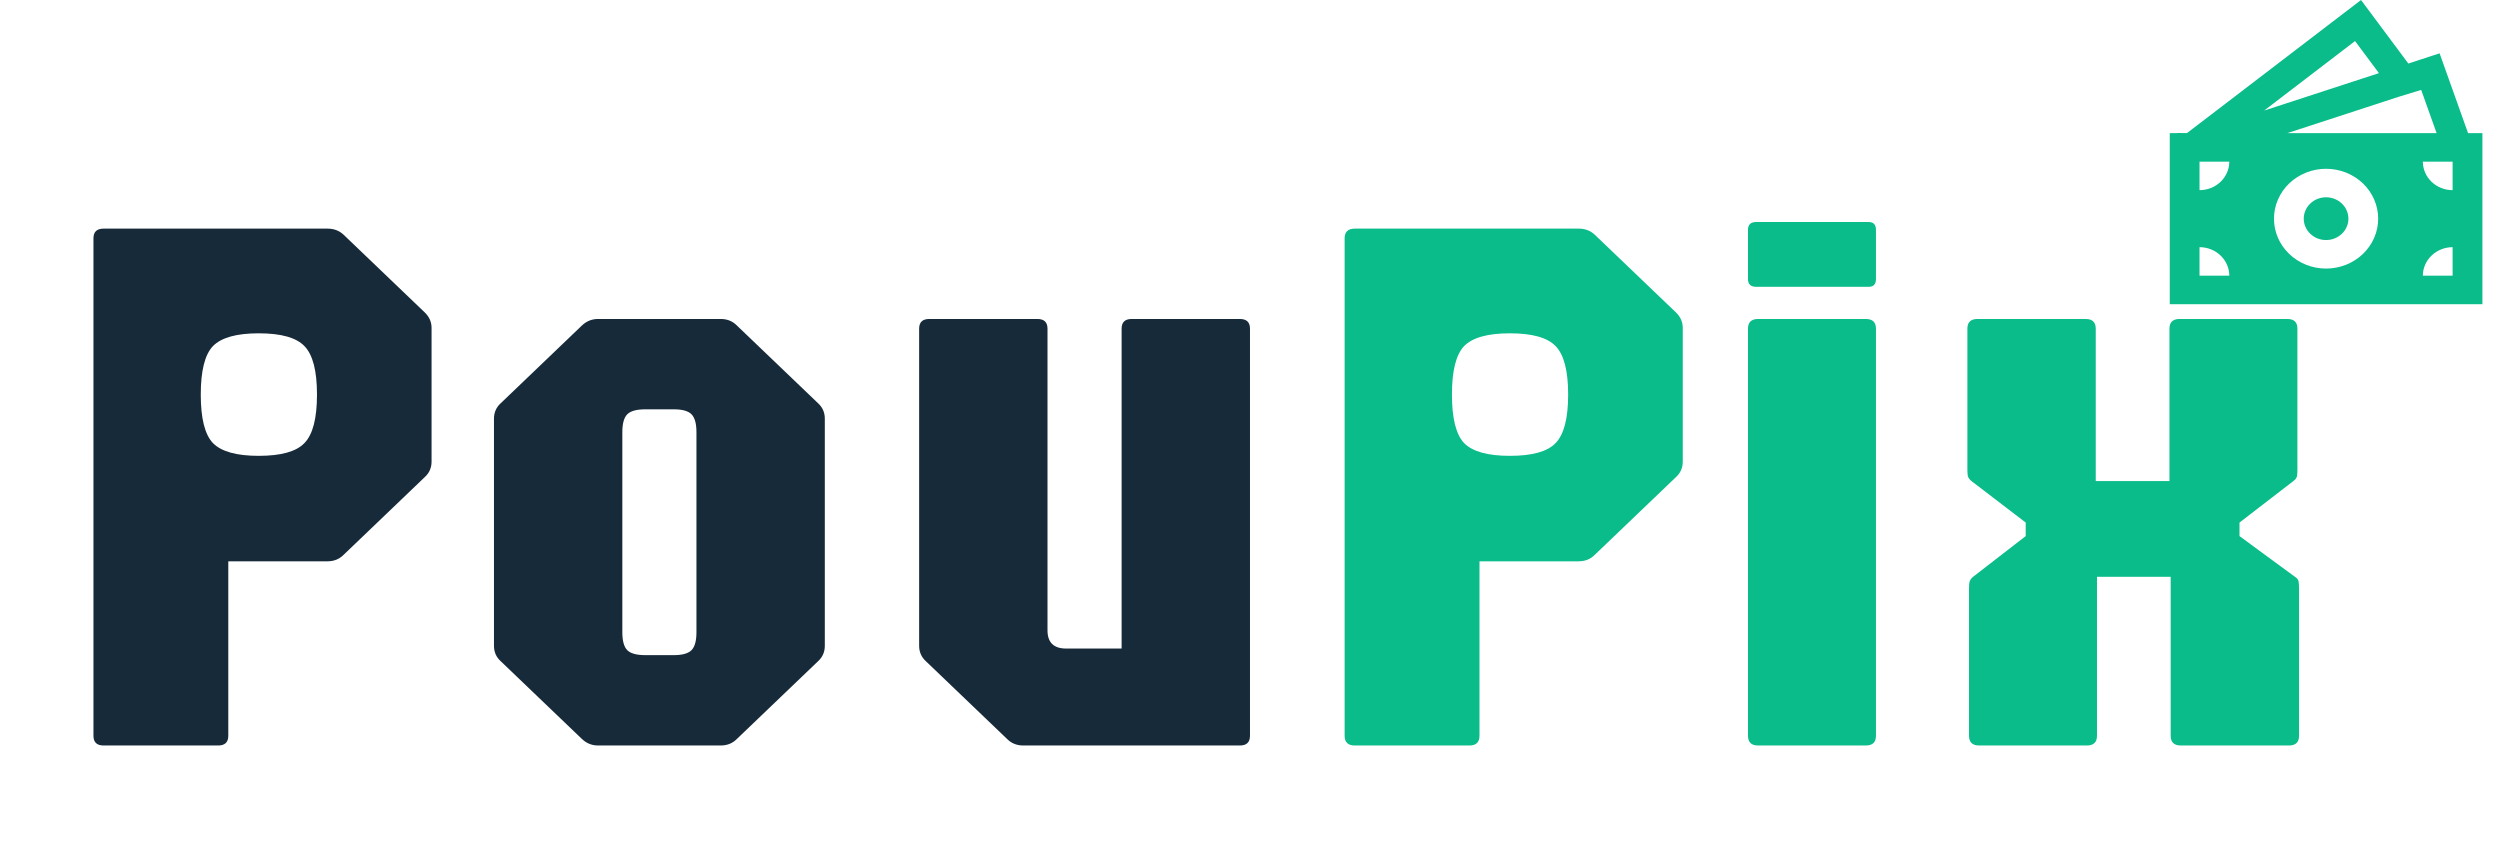 <svg width="107" height="36" viewBox="0 0 107 36" fill="none" xmlns="http://www.w3.org/2000/svg">
<g filter="url(#filter0_d_175_201)">
<path d="M4.433 27.907C4.144 27.907 4 27.768 4 27.492V6.2C4 5.924 4.144 5.785 4.433 5.785H14.017C14.295 5.785 14.526 5.874 14.711 6.051L18.177 9.37C18.373 9.558 18.471 9.779 18.471 10.034V15.759C18.471 16.025 18.373 16.246 18.177 16.423L14.711 19.742C14.526 19.93 14.295 20.024 14.017 20.024H9.771V27.492C9.771 27.768 9.627 27.907 9.338 27.907H4.433ZM11.071 15.51C12.03 15.51 12.683 15.328 13.03 14.963C13.388 14.598 13.567 13.906 13.567 12.888C13.567 11.87 13.388 11.179 13.03 10.814C12.683 10.449 12.03 10.266 11.071 10.266C10.124 10.266 9.471 10.449 9.113 10.814C8.766 11.179 8.593 11.87 8.593 12.888C8.593 13.906 8.766 14.598 9.113 14.963C9.471 15.328 10.124 15.51 11.071 15.51ZM25.596 27.907C25.331 27.907 25.099 27.813 24.903 27.625L21.437 24.306C21.24 24.129 21.142 23.907 21.142 23.642V13.917C21.142 13.652 21.24 13.43 21.437 13.253L24.903 9.934C25.099 9.746 25.331 9.652 25.596 9.652H30.848C31.125 9.652 31.356 9.746 31.541 9.934L35.007 13.253C35.204 13.43 35.302 13.652 35.302 13.917V23.642C35.302 23.907 35.204 24.129 35.007 24.306L31.541 27.625C31.356 27.813 31.125 27.907 30.848 27.907H25.596ZM27.624 24.04H28.837C29.207 24.04 29.461 23.968 29.6 23.824C29.738 23.681 29.808 23.426 29.808 23.061V14.498C29.808 14.133 29.738 13.878 29.6 13.735C29.461 13.591 29.207 13.519 28.837 13.519H27.624C27.243 13.519 26.983 13.591 26.844 13.735C26.705 13.878 26.636 14.133 26.636 14.498V23.061C26.636 23.426 26.705 23.681 26.844 23.824C26.983 23.968 27.243 24.04 27.624 24.04ZM43.794 27.907C43.516 27.907 43.285 27.813 43.1 27.625L39.634 24.306C39.438 24.129 39.339 23.907 39.339 23.642V10.067C39.339 9.79 39.484 9.652 39.773 9.652H44.4C44.689 9.652 44.833 9.79 44.833 10.067V22.978C44.833 23.498 45.099 23.758 45.631 23.758H48.005V10.067C48.005 9.79 48.149 9.652 48.438 9.652H53.066C53.355 9.652 53.499 9.79 53.499 10.067V27.492C53.499 27.768 53.355 27.907 53.066 27.907H43.794Z" fill="#172A3A"/>
<path d="M57.984 27.907C57.695 27.907 57.55 27.768 57.55 27.492V6.2C57.55 5.924 57.695 5.785 57.984 5.785H67.568C67.845 5.785 68.076 5.874 68.261 6.051L71.728 9.37C71.924 9.558 72.022 9.779 72.022 10.034V15.759C72.022 16.025 71.924 16.246 71.728 16.423L68.261 19.742C68.076 19.93 67.845 20.024 67.568 20.024H63.322V27.492C63.322 27.768 63.177 27.907 62.889 27.907H57.984ZM64.622 15.51C65.581 15.51 66.233 15.328 66.58 14.963C66.938 14.598 67.117 13.906 67.117 12.888C67.117 11.87 66.938 11.179 66.58 10.814C66.233 10.449 65.581 10.266 64.622 10.266C63.674 10.266 63.021 10.449 62.663 10.814C62.317 11.179 62.143 11.87 62.143 12.888C62.143 13.906 62.317 14.598 62.663 14.963C63.021 15.328 63.674 15.51 64.622 15.51ZM75.247 27.907C74.959 27.907 74.814 27.768 74.814 27.492V10.067C74.814 9.79 74.959 9.652 75.247 9.652H79.857C80.146 9.652 80.291 9.79 80.291 10.067V27.492C80.291 27.768 80.146 27.907 79.857 27.907H75.247ZM75.161 8.275C74.93 8.275 74.814 8.164 74.814 7.943V5.835C74.814 5.614 74.93 5.503 75.161 5.503H79.979C80.187 5.503 80.291 5.614 80.291 5.835V7.943C80.291 8.164 80.187 8.275 79.979 8.275H75.161ZM84.707 27.907C84.418 27.907 84.274 27.768 84.274 27.492V21.186C84.274 21.086 84.28 20.998 84.291 20.92C84.314 20.832 84.366 20.754 84.447 20.688L86.7 18.945V18.365L84.378 16.589C84.297 16.523 84.245 16.451 84.222 16.373C84.21 16.285 84.204 16.191 84.204 16.091V10.067C84.204 9.79 84.349 9.652 84.638 9.652H89.265C89.554 9.652 89.698 9.79 89.698 10.067V16.589H92.853V10.067C92.853 9.79 92.998 9.652 93.286 9.652H97.896C98.185 9.652 98.329 9.79 98.329 10.067V16.091C98.329 16.191 98.324 16.285 98.312 16.373C98.3 16.451 98.249 16.523 98.156 16.589L95.851 18.365V18.945L98.225 20.688C98.318 20.743 98.37 20.815 98.382 20.904C98.393 20.992 98.399 21.086 98.399 21.186V27.492C98.399 27.768 98.254 27.907 97.966 27.907H93.338C93.049 27.907 92.905 27.768 92.905 27.492V20.688H89.751V27.492C89.751 27.768 89.606 27.907 89.317 27.907H84.707Z" fill="#09BC8A"/>
</g>
<path d="M100.512 9.359C100.512 9.602 100.411 9.835 100.231 10.006C100.053 10.178 99.809 10.274 99.555 10.274C99.303 10.274 99.059 10.178 98.88 10.006C98.701 9.835 98.6 9.602 98.6 9.359C98.6 9.117 98.701 8.884 98.88 8.712C99.059 8.54 99.303 8.444 99.555 8.444C99.809 8.444 100.053 8.54 100.231 8.712C100.411 8.884 100.512 9.117 100.512 9.359Z" fill="#09BC8A"/>
<path d="M101.052 0L103.077 2.719L104.414 2.282L105.633 5.698H106.247V13.02H92.866V5.698H93.191V5.692L93.603 5.696L101.052 0ZM97.897 5.698H104.287L103.627 3.848L102.656 4.145L97.897 5.698ZM96.905 4.733L101.818 3.13L100.796 1.757L96.905 4.733ZM95.414 6.919H94.14V8.139C94.478 8.139 94.802 8.01 95.041 7.782C95.279 7.553 95.414 7.242 95.414 6.919ZM101.786 9.359C101.786 9.079 101.728 8.801 101.616 8.542C101.504 8.283 101.34 8.047 101.133 7.849C100.926 7.651 100.68 7.494 100.409 7.386C100.138 7.279 99.849 7.224 99.555 7.224C99.263 7.224 98.973 7.279 98.703 7.386C98.432 7.494 98.186 7.651 97.979 7.849C97.772 8.047 97.608 8.283 97.496 8.542C97.384 8.801 97.326 9.079 97.326 9.359C97.326 9.926 97.561 10.469 97.979 10.869C98.397 11.27 98.965 11.495 99.555 11.495C100.147 11.495 100.715 11.27 101.133 10.869C101.551 10.469 101.786 9.926 101.786 9.359ZM104.972 11.8V10.579C104.634 10.579 104.31 10.708 104.072 10.937C103.832 11.166 103.698 11.476 103.698 11.8H104.972ZM103.698 6.919C103.698 7.242 103.832 7.553 104.072 7.782C104.31 8.01 104.634 8.139 104.972 8.139V6.919H103.698ZM94.14 11.8H95.414C95.414 11.476 95.279 11.166 95.041 10.937C94.802 10.708 94.478 10.579 94.14 10.579V11.8Z" fill="#09BC8A"/>
<defs>
<filter id="filter0_d_175_201" x="0" y="5.503" width="102.399" height="30.404" filterUnits="userSpaceOnUse" color-interpolation-filters="sRGB">
<feFlood flood-opacity="0" result="BackgroundImageFix"/>
<feColorMatrix in="SourceAlpha" type="matrix" values="0 0 0 0 0 0 0 0 0 0 0 0 0 0 0 0 0 0 127 0" result="hardAlpha"/>
<feOffset dy="4"/>
<feGaussianBlur stdDeviation="2"/>
<feComposite in2="hardAlpha" operator="out"/>
<feColorMatrix type="matrix" values="0 0 0 0 0 0 0 0 0 0 0 0 0 0 0 0 0 0 0.25 0"/>
<feBlend mode="normal" in2="BackgroundImageFix" result="effect1_dropShadow_175_201"/>
<feBlend mode="normal" in="SourceGraphic" in2="effect1_dropShadow_175_201" result="shape"/>
</filter>
</defs>
</svg>
